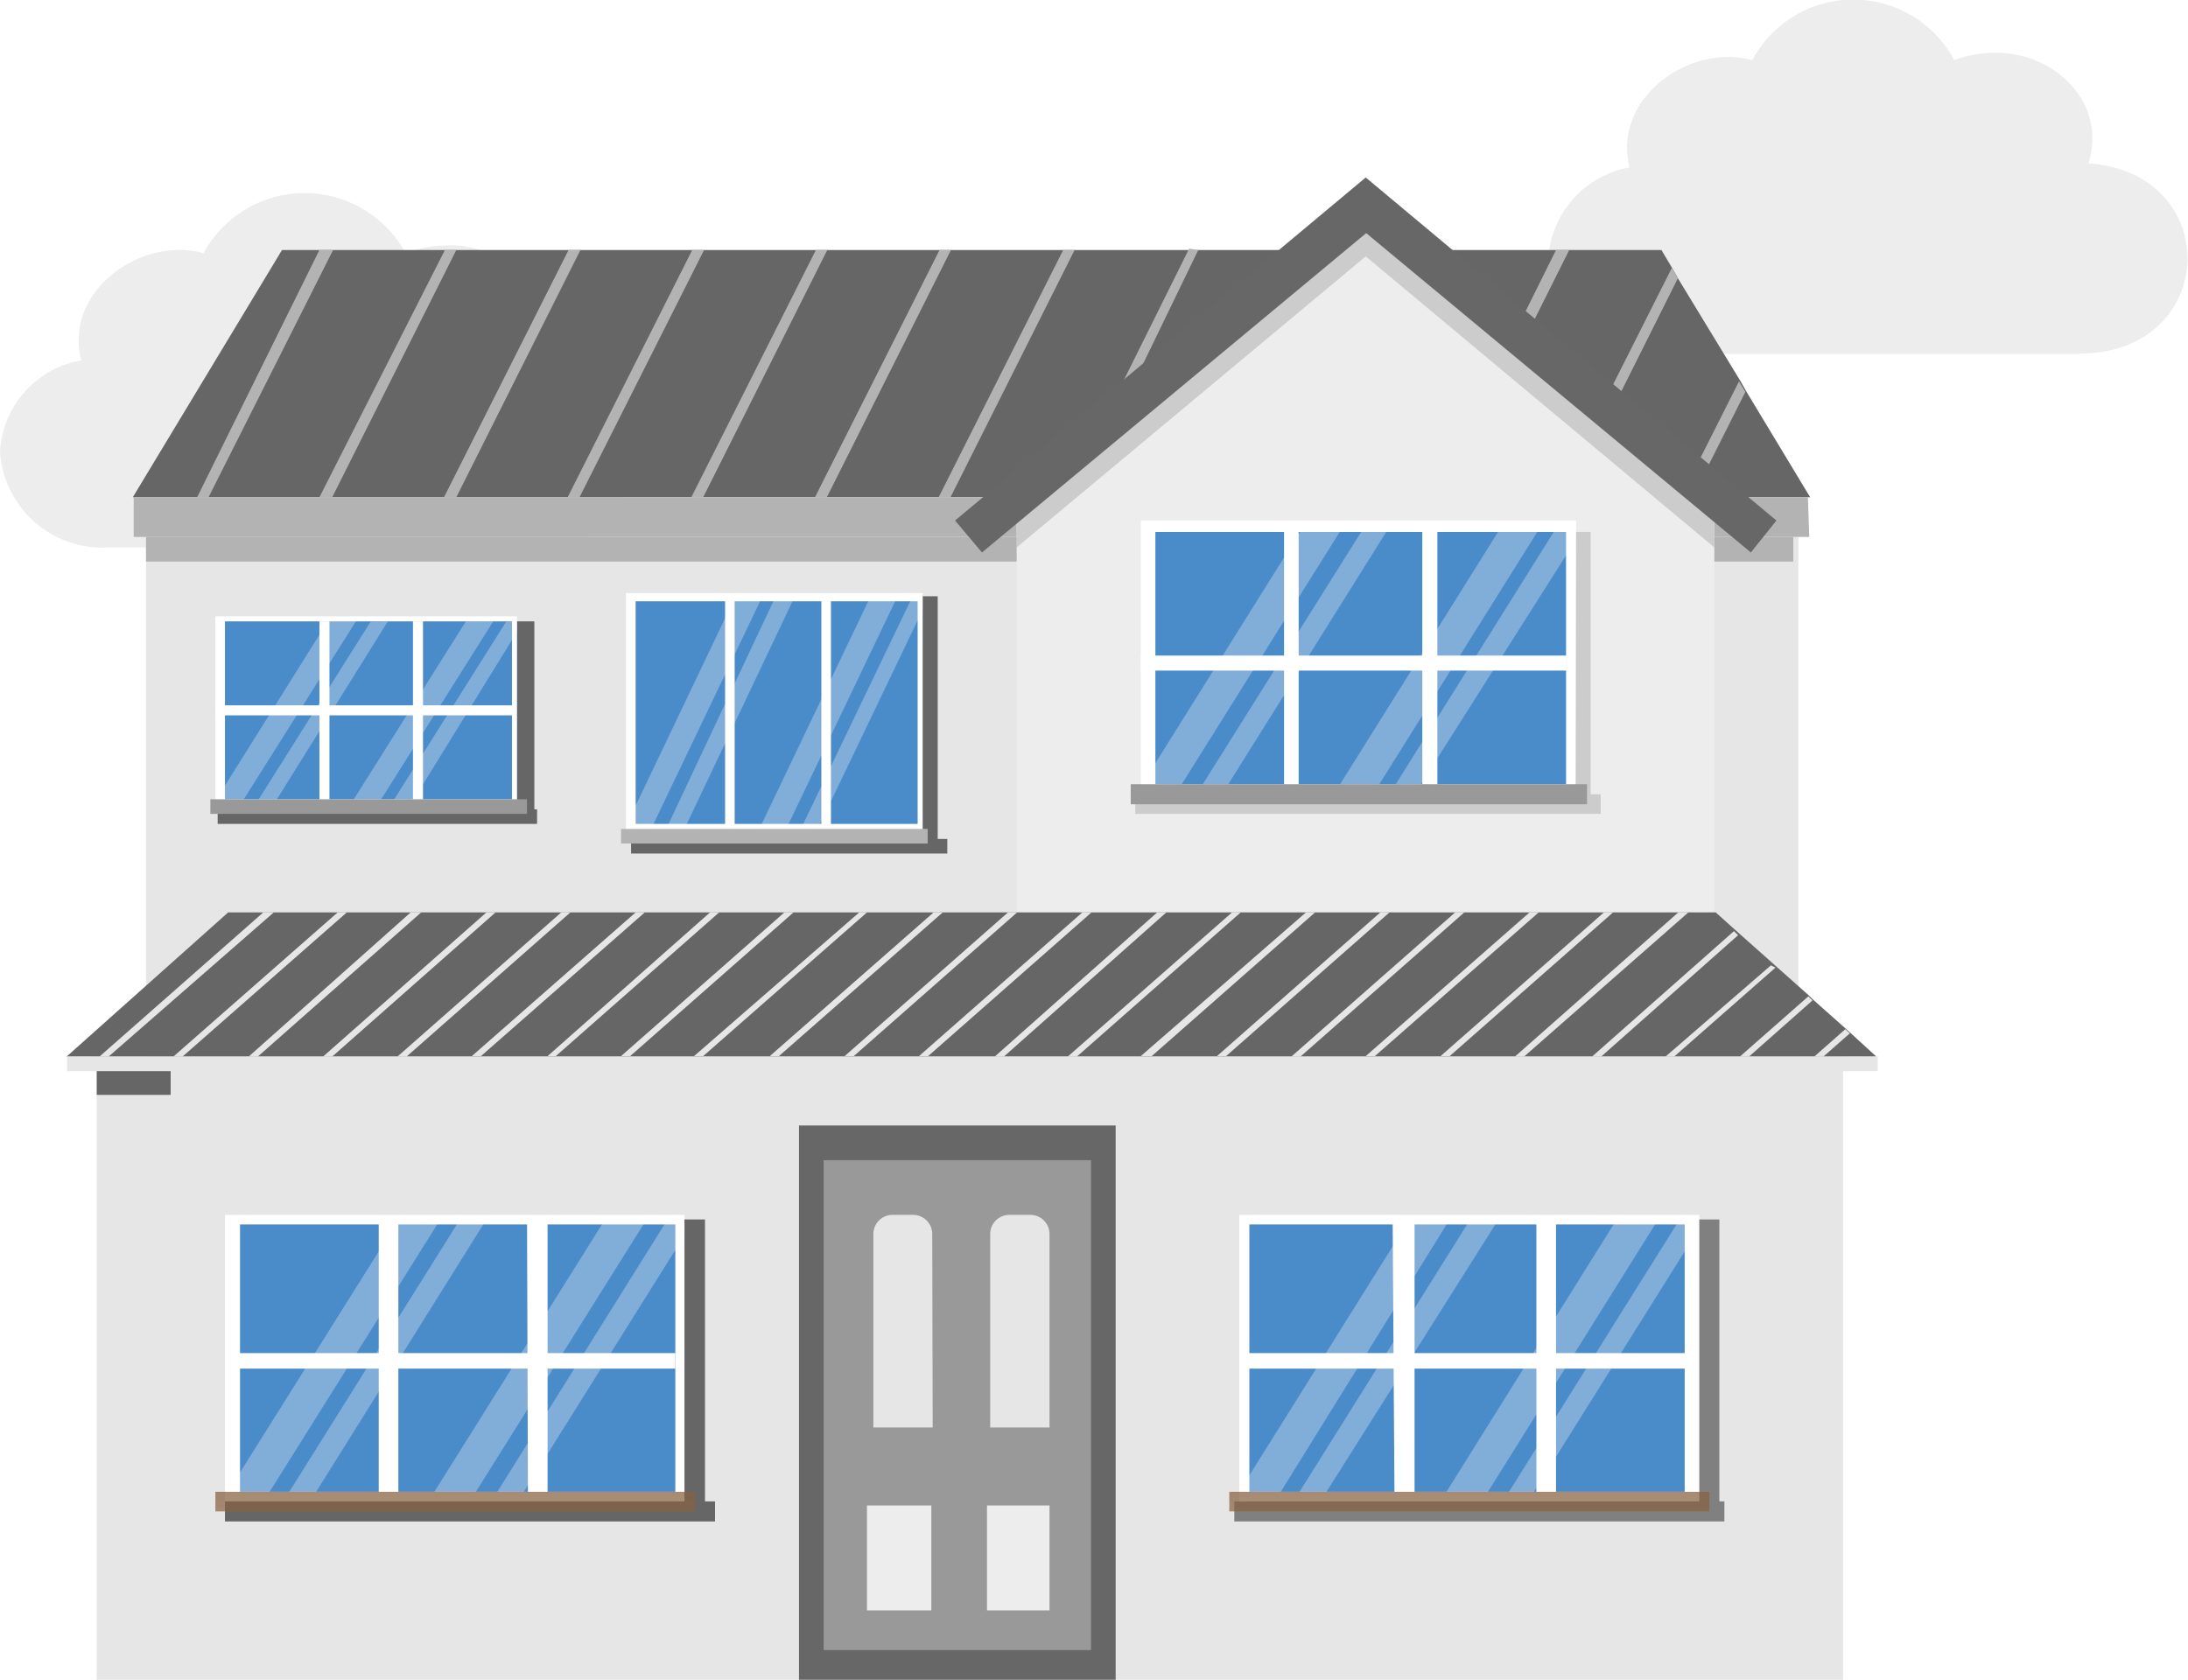 <svg xmlns="http://www.w3.org/2000/svg" xmlns:xlink="http://www.w3.org/1999/xlink" viewBox="0 0 47.95 36.82"><defs><style>.cls-1{fill:none;}.cls-2{fill:#88603f;}.cls-3{fill:#eeeded;}.cls-4{fill:#e6e6e6;}.cls-5{fill:#666;}.cls-6{fill:#b3b3b3;}.cls-7{fill:#cdcccc;}.cls-8{fill:#4a8bc9;}.cls-9{fill:#fff;}.cls-10{opacity:0.3;}.cls-11{fill:#999;}.cls-12{fill:gray;}.cls-13{fill:url(#New_Pattern_Swatch_2);}.cls-14{fill:#676767;}</style><pattern id="New_Pattern_Swatch_2" data-name="New Pattern Swatch 2" width="90.26" height="90.26" patternTransform="matrix(10.24, 0, 0, -10.24, -2303.2, 4693.34)" patternUnits="userSpaceOnUse" viewBox="0 0 90.26 90.26"><rect class="cls-1" width="90.26" height="90.26"/><path class="cls-1" d="M0,0H90.26V90.26H0Z"/><path class="cls-2" d="M90.26,0H0V90.26H90.26Z"/></pattern></defs><g id="Layer_2" data-name="Layer 2"><g id="Layer_1-2" data-name="Layer 1"><path class="cls-3" d="M45.58,7.76H36.31a2.25,2.25,0,0,1-2.38-2.09,2.17,2.17,0,0,1,1.78-2C35.33,2.12,37.07.94,38.4,1.32a2.51,2.51,0,0,1,4.43,0c1.7-.64,3.43.68,2.94,2.26,3,.22,2.84,4.17-.19,4.17Z"/><path class="cls-3" d="M14,9.9A2.25,2.25,0,0,1,11.65,12H2.38A2.25,2.25,0,0,1,0,9.9a2.15,2.15,0,0,1,1.78-2C1.39,6.35,3.13,5.17,4.46,5.55a2.52,2.52,0,0,1,4.43,0,2.56,2.56,0,0,1,.89-.17,2,2,0,0,1,2.06,2.42A2.23,2.23,0,0,1,14,9.9Z"/><path class="cls-4" d="M3.2,11.77H39.41V23.16H3.2Z"/><path class="cls-5" d="M39.67,10.9H2.91L6.18,5.48H36.41l.25.42.13.23,1.35,2.22.13.23Z"/><path class="cls-6" d="M39.65,11.77H2.93l0-.87H39.62Z"/><path class="cls-4" d="M2.12,23.16H40.39V36.82H2.12Z"/><path class="cls-3" d="M37.57,10.83V20H22.28V10.83l7.65-6.37Z"/><path class="cls-7" d="M35.08,17.41v.43H24.88v-.43h.22V11.66h9.76v5.75Z"/><path class="cls-8" d="M25.1,11.66h9.33v5.75H25.1Z"/><path class="cls-9" d="M28.14,11.56h.32V17.3h-.32Z"/><path class="cls-9" d="M31.17,11.56h.33V17.3h-.33Z"/><path class="cls-9" d="M34.53,17.41H25v-6h9.54Zm-9.21-.22h9V11.66h-9Z"/><path class="cls-9" d="M25,14.37h9.33v.33H25Z"/><g class="cls-10"><path class="cls-9" d="M30.38,11.66l-3.6,5.75h-.56l3.61-5.75Z"/></g><g class="cls-10"><path class="cls-9" d="M29.36,11.66l-3.6,5.75H25.1v-.33l3.39-5.42Z"/></g><g class="cls-10"><path class="cls-9" d="M34.43,11.66V12L31,17.41h-.55l3.6-5.75Z"/></g><g class="cls-10"><path class="cls-9" d="M33.69,11.66l-3.6,5.75h-.86l3.6-5.75Z"/></g><path class="cls-5" d="M41.12,23.16H1.46L5,20H37.6l.39.35.1.09.72.64.1.09.72.64.09.09.72.64.1.09Z"/><path class="cls-4" d="M6,20,2.38,23.16h-.2L5.77,20Z"/><path class="cls-4" d="M7.6,20,4,23.16h-.2L7.4,20Z"/><path class="cls-4" d="M9.23,20,5.65,23.16h-.2L9,20Z"/><path class="cls-4" d="M10.86,20,7.28,23.16h-.2L10.66,20Z"/><path class="cls-4" d="M12.5,20,8.91,23.16h-.2L12.3,20Z"/><path class="cls-4" d="M14.13,20l-3.59,3.15h-.2L13.93,20Z"/><path class="cls-4" d="M15.76,20l-3.58,3.15H12L15.56,20Z"/><path class="cls-4" d="M17.39,20l-3.58,3.15h-.2L17.19,20Z"/><path class="cls-4" d="M19,20l-3.59,3.15h-.2L18.83,20Z"/><path class="cls-4" d="M20.66,20l-3.59,3.15h-.2L20.46,20Z"/><path class="cls-4" d="M22.29,20l-3.58,3.15h-.2L22.09,20Z"/><path class="cls-4" d="M23.92,20l-3.58,3.15h-.2L23.72,20Z"/><path class="cls-4" d="M25.56,20,22,23.16h-.2L25.36,20Z"/><path class="cls-4" d="M27.19,20,23.6,23.16h-.2L27,20Z"/><path class="cls-4" d="M28.82,20l-3.58,3.15H25L28.62,20Z"/><path class="cls-4" d="M30.45,20l-3.58,3.15h-.2L30.25,20Z"/><path class="cls-4" d="M32.09,20,28.5,23.16h-.2L31.89,20Z"/><path class="cls-4" d="M33.72,20l-3.59,3.15h-.2L33.52,20Z"/><path class="cls-4" d="M35.35,20l-3.58,3.15h-.2L35.15,20Z"/><path class="cls-4" d="M37,20,33.4,23.16h-.2L36.78,20Z"/><path class="cls-4" d="M38.09,20.5l-3,2.66h-.2L38,20.41Z"/><path class="cls-4" d="M38.91,21.21l-2.22,1.95H36.5l2.31-2Z"/><path class="cls-4" d="M39.72,21.93l-1.39,1.23h-.2l1.5-1.32Z"/><path class="cls-4" d="M40.54,22.65l-.58.51h-.2l.68-.6Z"/><path class="cls-4" d="M1.47,23.16H41.15v.32H1.47Z"/><path class="cls-5" d="M11.77,17.74v.32h-7v-.32h.11V13.62h6.83v4.12Z"/><path class="cls-8" d="M4.83,13.62h6.5v4H4.83Z"/><path class="cls-9" d="M7,13.62h.22v4H7Z"/><path class="cls-9" d="M9.05,13.62h.22v4H9.05Z"/><path class="cls-9" d="M11.33,17.63H4.72V13.51h6.61Zm-6.4-.11h6.29v-3.9H4.93Z"/><path class="cls-9" d="M4.72,15.46h6.5v.22H4.72Z"/><g class="cls-10"><path class="cls-9" d="M8.5,13.62,6,17.63H5.6l2.52-4Z"/></g><g class="cls-10"><path class="cls-9" d="M7.8,13.62l-2.52,4H4.83v-.24l2.36-3.77Z"/></g><g class="cls-10"><path class="cls-9" d="M11.33,13.62v.23L9,17.63H8.57l2.52-4Z"/></g><g class="cls-10"><path class="cls-9" d="M10.81,13.62l-2.52,4h-.6l2.52-4Z"/></g><path class="cls-11" d="M4.61,17.52h6.94v.32H4.61Z"/><path class="cls-5" d="M20.76,18.39v.32H13.83v-.32h.1V13.07h6.62v5.32Z"/><path class="cls-8" d="M13.93,13.07h6.29v5.1H13.93Z"/><path class="cls-9" d="M15.89,13.07h.21v5.1h-.21Z"/><path class="cls-9" d="M18,13.07h.21v5.1H18Z"/><path class="cls-9" d="M20.22,18.28h-6.5V13h6.5Zm-6.29-.22h6.18V13.18H13.93Z"/><g class="cls-10"><path class="cls-9" d="M17.42,13.07,15,18.17H14.6L17,13.07Z"/></g><g class="cls-10"><path class="cls-9" d="M16.71,13.07l-2.44,5.1h-.44v-.3l2.29-4.8Z"/></g><g class="cls-10"><path class="cls-9" d="M20.22,13.07v.3l-2.3,4.8h-.37L20,13.07Z"/></g><g class="cls-10"><path class="cls-9" d="M19.67,13.07l-2.44,5.1h-.59l2.44-5.1Z"/></g><path class="cls-6" d="M13.61,18.17h6.72v.32H13.61Z"/><path class="cls-6" d="M7.3,5.48,4.57,10.9H4.32L7,5.48Z"/><path class="cls-6" d="M10,5.48,7.28,10.9H7L9.75,5.48Z"/><path class="cls-6" d="M12.72,5.48,10,10.9H9.73l2.73-5.42Z"/><path class="cls-6" d="M15.43,5.48,12.7,10.9h-.26l2.73-5.42Z"/><path class="cls-6" d="M18.13,5.48,15.41,10.9h-.26l2.73-5.42Z"/><path class="cls-6" d="M20.84,5.48,18.12,10.9h-.26l2.73-5.42Z"/><path class="cls-6" d="M23.55,5.48,20.83,10.9h-.26L23.3,5.48Z"/><path class="cls-6" d="M26.26,5.48,25,8.08l-.43.37,1.49-3Z"/><path class="cls-6" d="M29,5.48l-.38.76-.44.36.57-1.12Z"/><path class="cls-6" d="M31.68,5.48l-.38.76-.18-.15.31-.61Z"/><path class="cls-6" d="M34.39,5.48,33.63,7l-.42.84L33,7.68l.42-.83.68-1.37Z"/><path class="cls-6" d="M36.77,6.1,35.54,8.56l-.42.83-.18-.15.42-.83,1.28-2.54Z"/><path class="cls-6" d="M38.25,8.59,37.09,10.9h-.26l1.28-2.54Z"/><path class="cls-12" d="M37.79,32.91v.44H27.05v-.44h.22V26.73H37.68v6.18Z"/><path class="cls-8" d="M27.27,26.73h9.87v6.08H27.27Z"/><path class="cls-9" d="M30.52,26.73H31v6.08h-.44Z"/><path class="cls-9" d="M33.67,26.73h.43v6.08h-.43Z"/><path class="cls-9" d="M37.24,32.91H27.16V26.63H37.24Zm-9.86-.21h9.54V26.84H27.38Z"/><path class="cls-9" d="M27.16,29.66H37V30H27.16Z"/><g class="cls-10"><path class="cls-9" d="M32.84,26.73,29,32.81h-.59l3.81-6.08Z"/></g><g class="cls-10"><path class="cls-9" d="M31.77,26.73,28,32.81h-.69v-.36l3.58-5.72Z"/></g><g class="cls-10"><path class="cls-9" d="M37.14,26.73v.35l-3.59,5.73H33l3.81-6.08Z"/></g><g class="cls-10"><path class="cls-9" d="M36.34,26.73l-3.8,6.08h-.91l3.8-6.08Z"/></g><path class="cls-13" d="M26.94,32.7H37.46v.43H26.94Z"/><path class="cls-5" d="M15.67,32.91v.44H4.93v-.44H5V26.73H15.45v6.18Z"/><path class="cls-8" d="M5.15,26.73H15v6.08H5.15Z"/><path class="cls-9" d="M8.3,26.73h.43v6.08H8.3Z"/><path class="cls-9" d="M11.55,26.73H12v6.08h-.43Z"/><path class="cls-9" d="M15,32.91H4.93V26.63H15ZM5.26,32.7H14.8V26.84H5.26Z"/><path class="cls-9" d="M4.93,29.66H14.8V30H4.93Z"/><g class="cls-10"><path class="cls-9" d="M10.66,26.73l-3.8,6.08H6.27l3.81-6.08Z"/></g><g class="cls-10"><path class="cls-9" d="M9.65,26.73,5.84,32.81H5.15v-.36l3.59-5.72Z"/></g><g class="cls-10"><path class="cls-9" d="M15,26.73v.35l-3.59,5.73h-.58l3.8-6.08Z"/></g><g class="cls-10"><path class="cls-9" d="M14.17,26.73l-3.81,6.08H9.45l3.81-6.08Z"/></g><path class="cls-13" d="M4.72,32.7H15.23v.43H4.72Z"/><path class="cls-7" d="M37.57,10.86V12L29.93,5.62,22.28,12V10.86l7.65-6.37Z"/><path class="cls-6" d="M3.2,11.77H22.28v.54H3.2Z"/><path class="cls-6" d="M37.57,11.77H39.3v.54H37.57Z"/><path class="cls-5" d="M2.12,23.48H3.74V24H2.12Z"/><path class="cls-14" d="M38.37,12.11l-8.43-7-8.42,7-.59-.7,9-7.52,9,7.52Z"/><path class="cls-11" d="M24.78,17.19h10v.44h-10Z"/><path class="cls-14" d="M17.51,24.67h6.94V36.82H17.51Z"/><path class="cls-11" d="M18.05,25.43h5.86V36.17H18.05Z"/><path class="cls-4" d="M20.44,31.29h-1.3V27.05a.42.42,0,0,1,.43-.42H20a.42.42,0,0,1,.43.42Z"/><path class="cls-4" d="M23,31.29h-1.3V27.05a.42.42,0,0,1,.43-.42h.44a.42.42,0,0,1,.43.42Z"/><path class="cls-3" d="M19,33h1.41V35.3H19Z"/><path class="cls-3" d="M21.63,33H23V35.3H21.63Z"/></g></g></svg>